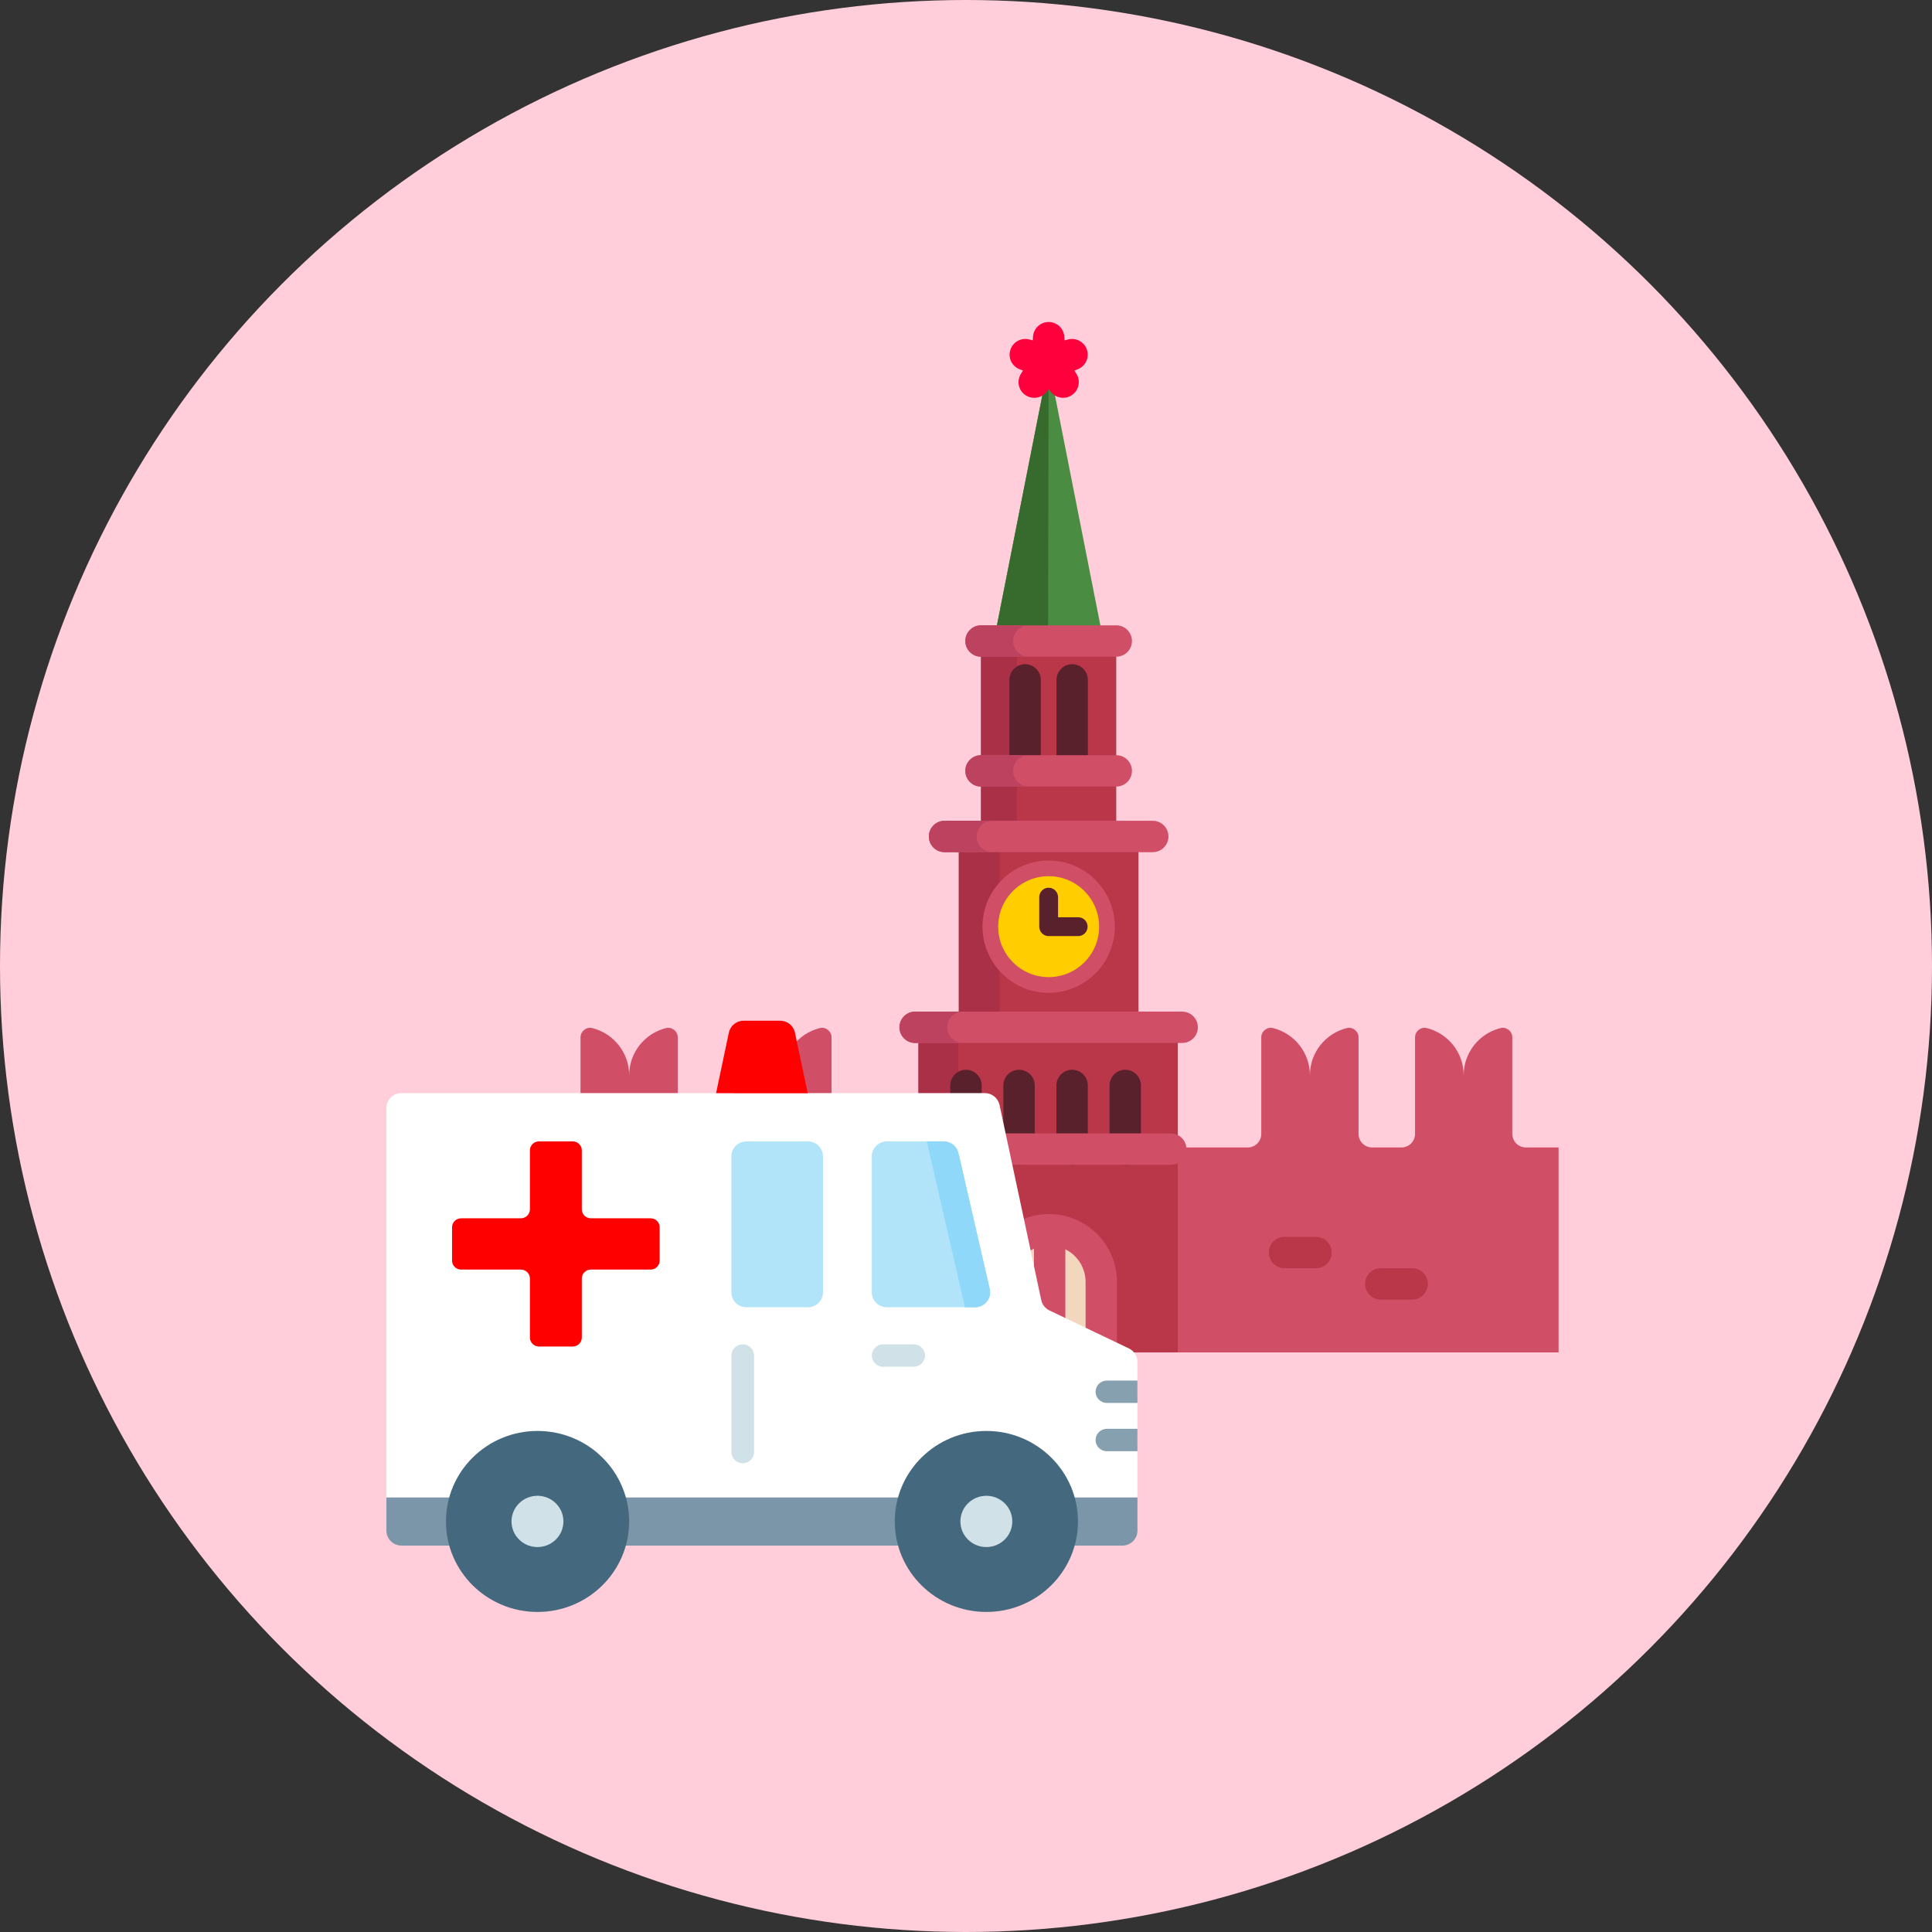 <svg width="120" height="120" viewBox="0 0 120 120" fill="none" xmlns="http://www.w3.org/2000/svg">
<rect x="0" y="0" width="120" height="120" fill="#333333" stroke="none"/>
<circle cx="60" cy="60" r="60" fill="#FFCEDA"/>
<g clip-path="url(#clip0)">
<path d="M96.808 84H34.103C33.638 84 33.26 83.624 33.257 83.159L33.188 72.123C33.184 71.654 33.564 71.272 34.034 71.272H35.21C35.678 71.272 36.056 70.893 36.056 70.425V64.437C36.056 64.054 36.415 63.764 36.786 63.856C38.102 64.183 39.078 65.372 39.078 66.788C39.078 65.371 40.053 64.183 41.368 63.856C41.74 63.764 42.099 64.054 42.099 64.437V70.425C42.099 70.893 42.477 71.272 42.945 71.272H44.761C45.228 71.272 45.607 70.893 45.607 70.425V64.437C45.607 64.054 45.965 63.764 46.337 63.856C47.653 64.183 48.628 65.372 48.628 66.788C48.628 65.371 49.603 64.183 50.919 63.856C51.291 63.764 51.649 64.054 51.649 64.437V70.425C51.649 70.893 52.028 71.272 52.495 71.272H53.858H76.131H77.493C77.961 71.272 78.34 70.893 78.34 70.425V64.437C78.34 64.054 78.698 63.764 79.07 63.856C80.385 64.183 81.361 65.372 81.361 66.788C81.361 65.371 82.336 64.183 83.652 63.856C84.023 63.764 84.382 64.054 84.382 64.437V70.425C84.382 70.893 84.76 71.272 85.228 71.272H87.044C87.511 71.272 87.89 70.893 87.89 70.425V64.437C87.89 64.054 88.248 63.764 88.62 63.856C89.936 64.183 90.911 65.372 90.911 66.788C90.911 65.371 91.886 64.183 93.202 63.856C93.574 63.764 93.932 64.054 93.932 64.437V70.425C93.932 70.893 94.311 71.272 94.778 71.272H96.806" fill="#D14E67"/>
<path d="M60.934 51.954V39.981H69.333V51.954" fill="#BA3649"/>
<path d="M60.934 51.954V39.981H63.157V51.954" fill="#AA3047"/>
<path d="M68.464 39.438L65.133 22.569L61.803 39.438" fill="#4A8C41"/>
<path d="M65.096 39.438L65.133 22.569L61.803 39.438" fill="#376B2D"/>
<path d="M70.712 51.955H59.555V63.809H70.712V51.955Z" fill="#BA3649"/>
<path d="M62.091 51.955H59.555V63.809H62.091V51.955Z" fill="#AA3047"/>
<path d="M65.134 61.666C62.869 61.666 61.025 59.823 61.025 57.557C61.025 55.291 62.869 53.448 65.134 53.448C67.4 53.448 69.243 55.291 69.243 57.557C69.243 59.823 67.4 61.666 65.134 61.666ZM65.134 55.398C63.943 55.398 62.975 56.366 62.975 57.557C62.975 58.748 63.943 59.717 65.134 59.717C66.325 59.717 67.294 58.748 67.294 57.557C67.294 56.366 66.325 55.398 65.134 55.398Z" fill="#D14E67"/>
<path d="M73.157 63.809H57.047V84H73.157V63.809Z" fill="#BA3649"/>
<path d="M59.517 63.809H57.047V84H59.517V63.809Z" fill="#AA3047"/>
<path d="M68.402 83.989V79.628C68.402 78.451 67.764 77.366 66.736 76.793L66.735 76.792C65.753 76.245 64.558 76.245 63.576 76.793C62.547 77.366 61.91 78.45 61.91 79.627V83.999" fill="#F2D6BD"/>
<path d="M63.67 48.479C63.132 48.479 62.695 48.042 62.695 47.504V42.23C62.695 41.691 63.132 41.255 63.67 41.255C64.208 41.255 64.645 41.691 64.645 42.23V47.504C64.645 48.042 64.208 48.479 63.67 48.479Z" fill="#59212C"/>
<path d="M66.596 48.479C66.058 48.479 65.621 48.042 65.621 47.504V42.23C65.621 41.691 66.058 41.255 66.596 41.255C67.134 41.255 67.57 41.691 67.57 42.23V47.504C67.57 48.042 67.134 48.479 66.596 48.479Z" fill="#59212C"/>
<path d="M59.998 72.349C59.46 72.349 59.023 71.912 59.023 71.374V67.42C59.023 66.882 59.46 66.445 59.998 66.445C60.536 66.445 60.973 66.882 60.973 67.42V71.374C60.973 71.912 60.536 72.349 59.998 72.349Z" fill="#59212C"/>
<path d="M63.295 72.349C62.757 72.349 62.32 71.912 62.32 71.374V67.42C62.32 66.882 62.757 66.445 63.295 66.445C63.833 66.445 64.27 66.882 64.27 67.42V71.374C64.27 71.912 63.833 72.349 63.295 72.349Z" fill="#59212C"/>
<path d="M66.592 72.349C66.054 72.349 65.617 71.912 65.617 71.374V67.42C65.617 66.882 66.054 66.445 66.592 66.445C67.13 66.445 67.566 66.882 67.566 67.42V71.374C67.566 71.912 67.13 72.349 66.592 72.349Z" fill="#59212C"/>
<path d="M69.891 72.349C69.352 72.349 68.916 71.912 68.916 71.374V67.42C68.916 66.882 69.352 66.445 69.891 66.445C70.429 66.445 70.865 66.882 70.865 67.42V71.374C70.865 71.912 70.429 72.349 69.891 72.349Z" fill="#59212C"/>
<path d="M72.718 72.348H57.172C56.634 72.348 56.197 71.911 56.197 71.373C56.197 70.835 56.634 70.398 57.172 70.398H72.718C73.256 70.398 73.692 70.835 73.692 71.373C73.692 71.911 73.256 72.348 72.718 72.348Z" fill="#D14E67"/>
<path d="M66.031 24.708C65.749 24.708 65.469 24.586 65.277 24.352L65.134 24.177L64.991 24.352C64.664 24.751 64.082 24.826 63.665 24.522C63.247 24.219 63.139 23.642 63.417 23.208L63.539 23.018L63.329 22.936C62.848 22.748 62.597 22.218 62.757 21.727C62.916 21.236 63.431 20.955 63.931 21.086L64.148 21.143L64.161 20.918C64.191 20.402 64.618 20 65.134 20C65.651 20 66.077 20.403 66.107 20.918L66.12 21.142L66.338 21.086C66.837 20.955 67.352 21.236 67.512 21.727C67.671 22.218 67.42 22.748 66.939 22.936L66.73 23.018L66.851 23.208C67.13 23.642 67.021 24.219 66.604 24.522C66.431 24.648 66.231 24.708 66.031 24.708Z" fill="#FF003D"/>
<path d="M62.887 83.999H60.938V79.628C60.938 78.099 61.767 76.686 63.103 75.942C64.389 75.225 65.925 75.225 67.211 75.942C67.214 75.943 67.217 75.945 67.22 75.946C68.552 76.692 69.379 78.102 69.379 79.629V83.99H67.429V79.629C67.429 78.805 66.983 78.045 66.264 77.645C66.261 77.644 66.259 77.642 66.257 77.641C65.566 77.259 64.742 77.26 64.052 77.645C63.333 78.045 62.887 78.805 62.887 79.628V83.999Z" fill="#D14E67"/>
<path d="M71.6 52.93H58.668C58.13 52.93 57.693 52.493 57.693 51.955C57.693 51.417 58.13 50.98 58.668 50.98H71.6C72.138 50.98 72.575 51.417 72.575 51.955C72.575 52.493 72.138 52.93 71.6 52.93Z" fill="#D14E67"/>
<path d="M73.427 64.782H56.842C56.304 64.782 55.867 64.346 55.867 63.808C55.867 63.269 56.304 62.833 56.842 62.833H73.427C73.965 62.833 74.401 63.269 74.401 63.808C74.401 64.346 73.965 64.782 73.427 64.782Z" fill="#D14E67"/>
<path d="M58.837 63.808C58.837 63.269 59.273 62.833 59.812 62.833H56.842C56.304 62.833 55.867 63.269 55.867 63.808C55.867 64.346 56.304 64.782 56.842 64.782H59.812C59.273 64.782 58.837 64.346 58.837 63.808Z" fill="#BC425F"/>
<path d="M59.167 71.375C59.167 70.837 59.603 70.4 60.142 70.4H57.172C56.634 70.4 56.197 70.837 56.197 71.375C56.197 71.913 56.634 72.35 57.172 72.35H60.142C59.603 72.35 59.167 71.913 59.167 71.375Z" fill="#BC425F"/>
<path d="M60.663 51.955C60.663 51.417 61.1 50.98 61.638 50.98H58.668C58.13 50.98 57.693 51.417 57.693 51.955C57.693 52.493 58.13 52.93 58.668 52.93H61.638C61.099 52.93 60.663 52.493 60.663 51.955Z" fill="#BC425F"/>
<path d="M66.17 76.384H64.221V84H66.17V76.384Z" fill="#D14E67"/>
<path d="M81.736 78.772H79.787C79.249 78.772 78.812 78.335 78.812 77.797C78.812 77.259 79.249 76.822 79.787 76.822H81.736C82.275 76.822 82.711 77.259 82.711 77.797C82.711 78.335 82.275 78.772 81.736 78.772Z" fill="#BA3649"/>
<path d="M87.713 80.721H85.764C85.225 80.721 84.789 80.284 84.789 79.746C84.789 79.208 85.225 78.772 85.764 78.772H87.713C88.251 78.772 88.688 79.208 88.688 79.746C88.688 80.284 88.251 80.721 87.713 80.721Z" fill="#BA3649"/>
<path d="M41.062 77.992H39.113C38.575 77.992 38.139 77.556 38.139 77.018C38.139 76.479 38.575 76.043 39.113 76.043H41.062C41.601 76.043 42.037 76.479 42.037 77.018C42.037 77.556 41.601 77.992 41.062 77.992Z" fill="#BA3649"/>
<path d="M47.951 80.461H46.002C45.464 80.461 45.027 80.025 45.027 79.486C45.027 78.948 45.464 78.512 46.002 78.512H47.951C48.489 78.512 48.926 78.948 48.926 79.486C48.926 80.025 48.489 80.461 47.951 80.461Z" fill="#BA3649"/>
<path d="M69.333 48.855H60.934C60.395 48.855 59.959 48.419 59.959 47.881C59.959 47.343 60.395 46.906 60.934 46.906H69.333C69.871 46.906 70.308 47.343 70.308 47.881C70.308 48.419 69.872 48.855 69.333 48.855Z" fill="#D14E67"/>
<path d="M69.333 40.789H60.934C60.395 40.789 59.959 40.353 59.959 39.815C59.959 39.276 60.395 38.84 60.934 38.84H69.333C69.871 38.84 70.308 39.276 70.308 39.815C70.308 40.353 69.872 40.789 69.333 40.789Z" fill="#D14E67"/>
<path d="M65.134 60.691C66.865 60.691 68.269 59.287 68.269 57.556C68.269 55.825 66.865 54.422 65.134 54.422C63.403 54.422 62 55.825 62 57.556C62 59.287 63.403 60.691 65.134 60.691Z" fill="#FFCD00"/>
<path d="M66.968 58.142H65.134C64.811 58.142 64.549 57.88 64.549 57.557V55.722C64.549 55.4 64.811 55.138 65.134 55.138C65.456 55.138 65.718 55.4 65.718 55.722V56.972H66.968C67.291 56.972 67.553 57.234 67.553 57.557C67.553 57.88 67.291 58.142 66.968 58.142Z" fill="#59212C"/>
<path d="M62.929 47.881C62.929 47.343 63.365 46.906 63.904 46.906H60.934C60.395 46.906 59.959 47.343 59.959 47.881C59.959 48.419 60.395 48.855 60.934 48.855H63.904C63.365 48.855 62.929 48.419 62.929 47.881Z" fill="#BC425F"/>
<path d="M62.929 39.815C62.929 39.276 63.365 38.84 63.904 38.84H60.934C60.395 38.84 59.959 39.276 59.959 39.815C59.959 40.353 60.395 40.789 60.934 40.789H63.904C63.365 40.789 62.929 40.353 62.929 39.815Z" fill="#BC425F"/>
</g>
<path d="M69.709 96H24.939C24.42 96 24 95.585 24 95.072V93.002H70.648V95.072C70.648 95.585 70.228 96 69.709 96Z" fill="#7A96A8"/>
<path d="M64.674 80.752L62.083 68.63C61.991 68.201 61.608 67.894 61.164 67.894H24.939C24.42 67.894 24 68.31 24 68.822V93.001H70.648V84.589C70.648 84.234 70.442 83.909 70.118 83.754L65.184 81.395C64.923 81.27 64.734 81.033 64.674 80.752Z" fill="white"/>
<path d="M54.15 80.271V71.821C54.15 71.309 54.571 70.894 55.089 70.894H58.616C59.054 70.894 59.434 71.193 59.531 71.615L61.475 80.066C61.608 80.646 61.162 81.198 60.56 81.198H55.089C54.571 81.198 54.15 80.783 54.15 80.271Z" fill="#B1E4F9"/>
<path d="M58.617 70.894H57.565L59.935 81.198H60.56C61.163 81.198 61.609 80.646 61.476 80.066L59.532 71.615C59.435 71.193 59.055 70.894 58.617 70.894Z" fill="#90D8F9"/>
<path d="M45.428 80.271V71.821C45.428 71.309 45.848 70.894 46.366 70.894H50.178C50.696 70.894 51.117 71.309 51.117 71.821V80.271C51.117 80.783 50.696 81.198 50.178 81.198H46.366C45.848 81.198 45.428 80.783 45.428 80.271Z" fill="#B1E4F9"/>
<path d="M61.265 100.121C64.407 100.121 66.954 97.604 66.954 94.5C66.954 91.395 64.407 88.879 61.265 88.879C58.123 88.879 55.576 91.395 55.576 94.5C55.576 97.604 58.123 100.121 61.265 100.121Z" fill="#44697E"/>
<path d="M61.264 96.091C62.154 96.091 62.876 95.378 62.876 94.499C62.876 93.619 62.154 92.906 61.264 92.906C60.374 92.906 59.652 93.619 59.652 94.499C59.652 95.378 60.374 96.091 61.264 96.091Z" fill="#D0E2E7"/>
<path d="M33.388 100.121C36.53 100.121 39.077 97.604 39.077 94.5C39.077 91.395 36.53 88.879 33.388 88.879C30.246 88.879 27.699 91.395 27.699 94.5C27.699 97.604 30.246 100.121 33.388 100.121Z" fill="#44697E"/>
<path d="M33.383 96.091C34.273 96.091 34.995 95.378 34.995 94.499C34.995 93.619 34.273 92.906 33.383 92.906C32.493 92.906 31.771 93.619 31.771 94.499C31.771 95.378 32.493 96.091 33.383 96.091Z" fill="#D0E2E7"/>
<path d="M40.41 75.671H36.7C36.389 75.671 36.137 75.422 36.137 75.115V71.45C36.137 71.143 35.885 70.894 35.574 70.894H33.477C33.166 70.894 32.914 71.143 32.914 71.45V75.115C32.914 75.422 32.661 75.671 32.35 75.671H28.641C28.33 75.671 28.078 75.92 28.078 76.228V78.3C28.078 78.607 28.33 78.856 28.641 78.856H32.35C32.661 78.856 32.914 79.106 32.914 79.413V83.078C32.914 83.385 33.166 83.634 33.477 83.634H35.574C35.885 83.634 36.137 83.385 36.137 83.078V79.413C36.137 79.106 36.389 78.856 36.7 78.856H40.41C40.721 78.856 40.973 78.607 40.973 78.3V76.228C40.973 75.92 40.721 75.671 40.41 75.671Z" fill="#FF0000"/>
<path d="M50.167 67.896H44.478L45.271 64.138C45.362 63.708 45.745 63.399 46.19 63.399H48.456C48.901 63.399 49.284 63.708 49.375 64.138L50.167 67.896Z" fill="#FF0000"/>
<path d="M56.751 84.891H54.854C54.465 84.891 54.15 84.58 54.15 84.195C54.15 83.811 54.465 83.5 54.854 83.5H56.751C57.139 83.5 57.455 83.811 57.455 84.195C57.455 84.58 57.139 84.891 56.751 84.891Z" fill="#D0E2E7"/>
<path d="M70.649 87.14H68.753C68.364 87.14 68.049 86.829 68.049 86.445C68.049 86.06 68.364 85.749 68.753 85.749H70.649V87.14Z" fill="#86A0AF"/>
<path d="M70.649 90.138H68.753C68.364 90.138 68.049 89.827 68.049 89.443C68.049 89.058 68.364 88.747 68.753 88.747H70.649V90.138Z" fill="#86A0AF"/>
<path d="M46.132 90.887C45.743 90.887 45.428 90.575 45.428 90.191V84.195C45.428 83.811 45.743 83.5 46.132 83.5C46.52 83.5 46.836 83.811 46.836 84.195V90.191C46.836 90.575 46.52 90.887 46.132 90.887Z" fill="#D0E2E7"/>
<defs>
<clipPath id="clip0">
<rect x="33" y="20" width="64" height="64" fill="white"/>
</clipPath>
</defs>
</svg>
